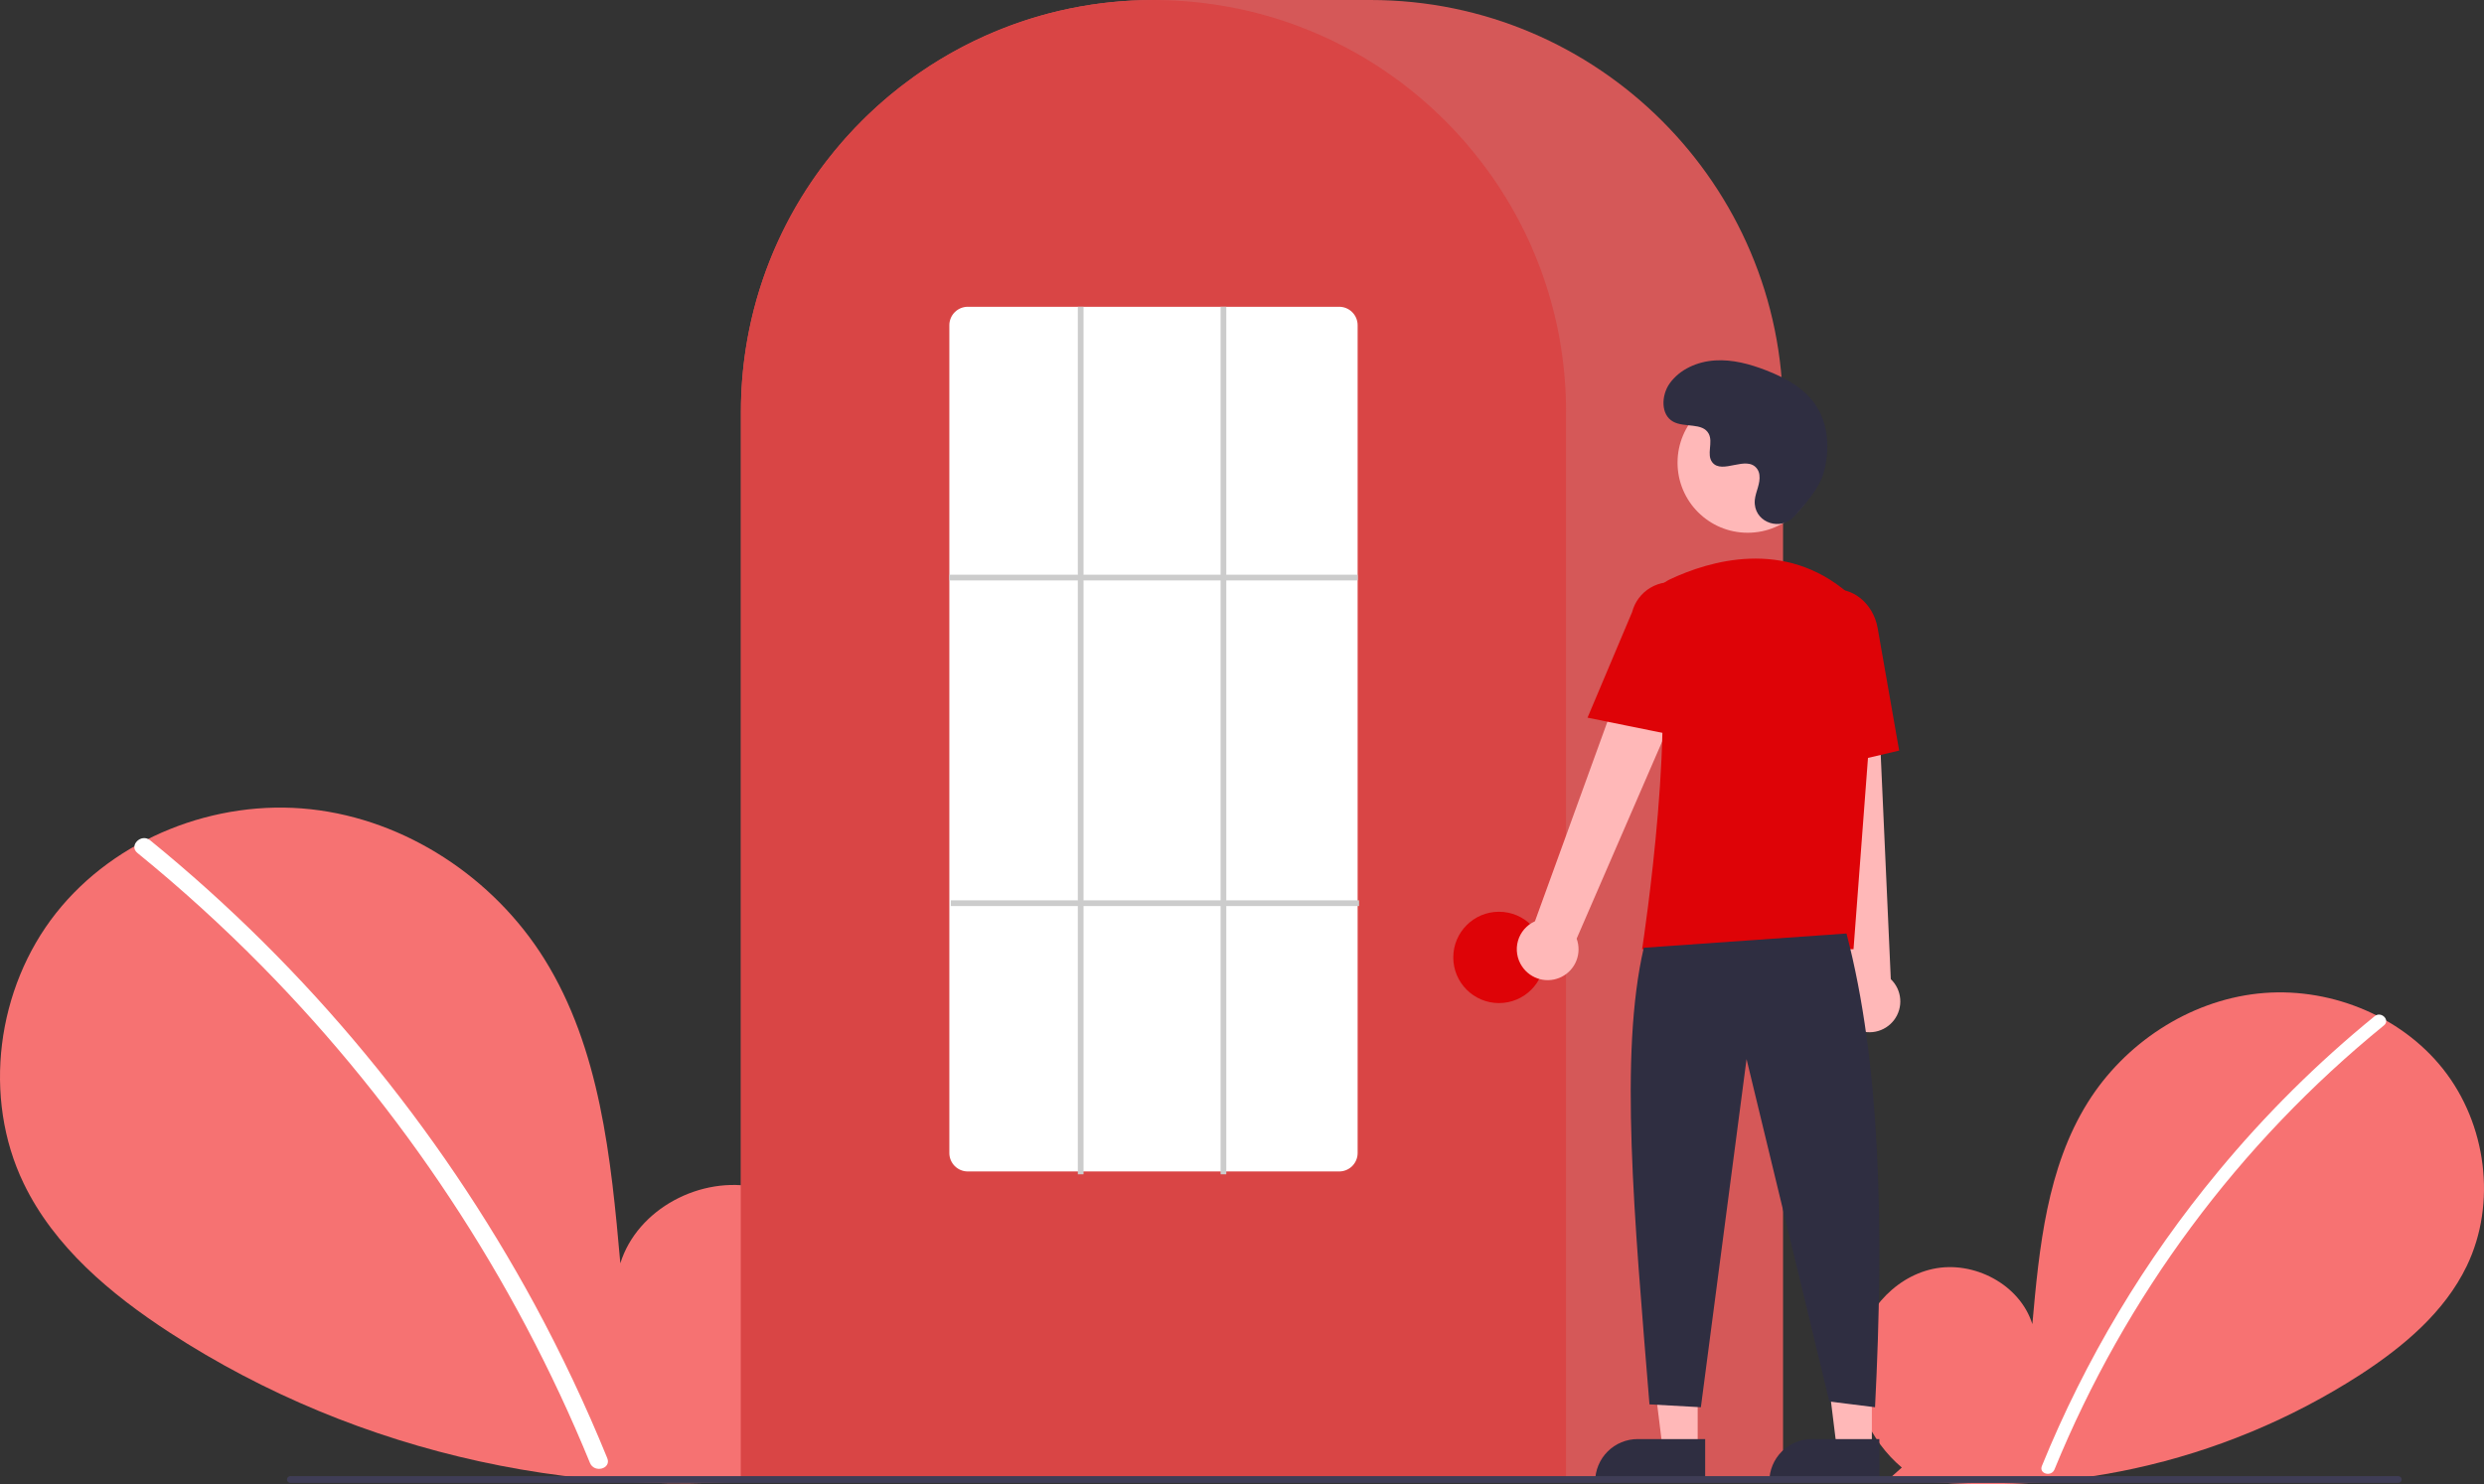 <svg width="706" height="422" viewBox="0 0 706 422" fill="none" xmlns="http://www.w3.org/2000/svg">
<rect x="0" y="0" width="706" height="422" fill="#333333" stroke="none"/>
<g clip-path="url(#clip0)">
<path d="M540.53 417.228C531.491 409.592 526.001 397.529 527.441 385.786C528.881 374.043 537.799 363.248 549.366 360.754C560.934 358.26 574.12 365.163 577.634 376.461C579.567 354.68 581.796 331.986 593.378 313.437C603.866 296.642 622.031 284.624 641.718 282.474C661.405 280.324 682.132 288.445 694.41 303.98C706.688 319.515 709.695 342.1 701.095 359.936C694.761 373.075 683.09 382.853 670.862 390.808C631.349 416.297 583.958 426.663 537.409 419.997L540.53 417.228Z" fill="#F77272"/>
<path d="M674.942 288.895C658.698 302.123 643.796 316.918 630.451 333.065C609.567 358.249 592.667 386.485 580.34 416.789C579.437 418.999 583.028 419.962 583.92 417.775C604.089 368.525 636.287 325.117 677.568 291.52C679.422 290.011 676.781 287.398 674.942 288.895Z" fill="white"/>
<path d="M227.273 415.153C239.687 404.665 247.228 388.097 245.251 371.968C243.273 355.839 231.025 341.011 215.136 337.586C199.248 334.161 181.137 343.642 176.311 359.159C173.655 329.243 170.595 298.073 154.686 272.597C140.281 249.528 115.331 233.022 88.291 230.069C61.252 227.116 32.782 238.269 15.918 259.607C-0.945 280.945 -5.074 311.965 6.736 336.463C15.437 354.509 31.467 367.94 48.262 378.866C101.845 413.725 168.314 428.263 231.56 418.957" fill="#F67272"/>
<path d="M42.658 238.887C64.969 257.056 85.437 277.377 103.766 299.555C122.098 321.711 138.238 345.592 151.958 370.863C159.627 385.039 166.516 399.623 172.594 414.55C173.834 417.586 168.902 418.908 167.676 415.905C156.91 389.589 143.589 364.392 127.906 340.674C112.299 317.042 94.436 294.979 74.567 274.796C63.33 263.385 51.473 252.602 39.051 242.493C36.505 240.42 40.133 236.832 42.658 238.887L42.658 238.887Z" fill="white"/>
<path d="M506.778 421.076H210.583V117.236C210.583 52.592 263.186 0 327.843 0H389.517C454.175 0 506.778 52.592 506.778 117.236V421.076Z" fill="#D55858"/>
<path d="M445.105 421.076H210.583V117.236C210.518 92.466 218.363 68.322 232.976 48.319C233.515 47.585 234.052 46.86 234.607 46.144C241.675 36.875 250.086 28.712 259.563 21.925C260.099 21.536 260.636 21.153 261.182 20.77C269.112 15.284 277.69 10.799 286.721 7.417C287.257 7.214 287.803 7.01 288.349 6.815C296.517 3.9 304.984 1.904 313.594 0.863C314.128 0.79 314.675 0.733 315.224 0.676C323.614 -0.221 332.075 -0.221 340.465 0.676C341.012 0.733 341.56 0.79 342.1 0.864C350.707 1.905 359.172 3.901 367.338 6.815C367.884 7.01 368.43 7.214 368.968 7.417C377.887 10.756 386.365 15.175 394.21 20.573C394.755 20.948 395.301 21.331 395.839 21.713C401.151 25.504 406.14 29.728 410.757 34.341C414.459 38.041 417.908 41.985 421.083 46.146C421.635 46.86 422.172 47.585 422.71 48.318C437.324 68.321 445.169 92.465 445.105 117.236V421.076Z" fill="#D94545"/>
<path d="M426.034 285.18C433.205 285.18 439.018 279.368 439.018 272.199C439.018 265.029 433.205 259.217 426.034 259.217C418.864 259.217 413.051 265.029 413.051 272.199C413.051 279.368 418.864 285.18 426.034 285.18Z" fill="#DE0307"/>
<path d="M482.514 411.976H472.565L467.831 373.61L482.515 373.611L482.514 411.976Z" fill="#FFB8B8"/>
<path d="M465.458 409.133H484.645V421.211H453.378C453.378 419.625 453.69 418.055 454.297 416.589C454.904 415.124 455.794 413.793 456.916 412.671C458.038 411.549 459.369 410.66 460.835 410.053C462.301 409.446 463.872 409.133 465.458 409.133Z" fill="#2F2E41"/>
<path d="M532.015 411.976H522.066L517.333 373.61L532.017 373.611L532.015 411.976Z" fill="#FFB8B8"/>
<path d="M514.959 409.133H534.146V421.211H502.879C502.879 419.625 503.191 418.055 503.798 416.589C504.406 415.124 505.295 413.793 506.417 412.671C507.539 411.549 508.871 410.66 510.336 410.053C511.802 409.446 513.373 409.133 514.959 409.133Z" fill="#2F2E41"/>
<path d="M432.606 274.77C431.89 273.716 431.414 272.518 431.212 271.26C431.009 270.002 431.085 268.714 431.434 267.489C431.783 266.263 432.397 265.129 433.231 264.167C434.066 263.204 435.102 262.436 436.266 261.916L470.086 168.723L486.727 177.802L448.112 266.862C448.855 268.874 448.834 271.089 448.052 273.087C447.271 275.085 445.784 276.727 443.872 277.702C441.961 278.677 439.758 278.917 437.682 278.377C435.605 277.836 433.799 276.553 432.606 274.77Z" fill="#FFB8B8"/>
<path d="M526.933 292.282C525.827 291.648 524.874 290.78 524.14 289.738C523.407 288.696 522.911 287.506 522.687 286.251C522.463 284.997 522.517 283.709 522.845 282.477C523.173 281.246 523.767 280.102 524.585 279.125L514.108 180.542L533.047 181.407L537.401 278.376C538.951 279.859 539.904 281.859 540.077 283.998C540.251 286.136 539.635 288.264 538.344 289.978C537.054 291.692 535.18 292.873 533.077 293.298C530.973 293.722 528.787 293.361 526.933 292.282Z" fill="#FFB8B8"/>
<path d="M496.72 151.461C507.728 151.461 516.652 142.539 516.652 131.534C516.652 120.528 507.728 111.607 496.72 111.607C485.713 111.607 476.789 120.528 476.789 131.534C476.789 142.539 485.713 151.461 496.72 151.461Z" fill="#FFB8B8"/>
<path d="M526.806 269.861H466.717L466.789 269.394C466.897 268.695 477.498 199.264 469.68 176.549C468.895 174.317 468.964 171.873 469.873 169.689C470.783 167.505 472.468 165.734 474.605 164.717H474.605C485.781 159.455 507.233 152.976 525.34 168.7C528.004 171.052 530.085 173.991 531.417 177.286C532.749 180.58 533.297 184.139 533.016 187.682L526.806 269.861Z" fill="#DE0307"/>
<path d="M478.258 209.524L451.205 204.037L463.886 173.994C464.645 171.084 466.527 168.594 469.12 167.07C471.712 165.546 474.804 165.112 477.716 165.864C480.629 166.615 483.124 168.491 484.655 171.08C486.185 173.668 486.627 176.758 485.882 179.671L478.258 209.524Z" fill="#DE0307"/>
<path d="M512.905 219.713L511.279 182.439C510.046 175.433 514.058 168.809 520.228 167.726C526.399 166.647 532.426 171.507 533.665 178.565L539.778 213.394L512.905 219.713Z" fill="#DE0307"/>
<path d="M524.806 265.399C534.475 302.214 535.53 349.021 532.921 400.078L519.937 398.455L496.404 301.097L483.42 400.078L468.813 399.267C464.45 345.695 460.201 299.705 467.19 269.455L524.806 265.399Z" fill="#2F2E41"/>
<path d="M509.853 146.934C506.135 150.894 499.23 148.768 498.745 143.358C498.707 142.938 498.71 142.515 498.753 142.096C499.003 139.7 500.388 137.524 500.056 134.994C499.981 134.364 499.747 133.764 499.375 133.25C496.412 129.284 489.456 135.025 486.66 131.434C484.945 129.232 486.961 125.765 485.645 123.304C483.908 120.056 478.765 121.658 475.539 119.879C471.95 117.9 472.164 112.394 474.527 109.046C477.408 104.962 482.46 102.783 487.449 102.469C492.438 102.155 497.392 103.503 502.049 105.318C507.341 107.379 512.589 110.229 515.845 114.881C519.806 120.539 520.187 128.145 518.206 134.76C517.001 138.784 512.889 143.7 509.853 146.934Z" fill="#2F2E41"/>
<path d="M681.64 421.598H82.519C82.263 421.598 82.018 421.495 81.838 421.314C81.657 421.133 81.555 420.888 81.555 420.632C81.555 420.377 81.657 420.131 81.838 419.95C82.018 419.769 82.263 419.667 82.519 419.666H681.64C681.896 419.667 682.141 419.769 682.322 419.95C682.502 420.131 682.604 420.377 682.604 420.632C682.604 420.888 682.502 421.133 682.322 421.314C682.141 421.495 681.896 421.598 681.64 421.598Z" fill="#3F3D56"/>
<path d="M380.591 333.048H275.097C273.707 333.055 272.372 332.511 271.383 331.536C270.394 330.56 269.833 329.232 269.822 327.843V92.422C269.833 91.033 270.394 89.705 271.383 88.729C272.372 87.753 273.707 87.21 275.097 87.217H380.591C381.98 87.21 383.316 87.753 384.305 88.729C385.293 89.705 385.855 91.033 385.866 92.422V327.843C385.855 329.232 385.293 330.56 384.305 331.536C383.316 332.511 381.98 333.055 380.591 333.048Z" fill="white"/>
<path d="M385.865 163.392H269.822V165.015H385.865V163.392Z" fill="#CCCCCC"/>
<path d="M386.271 255.972H270.228V257.595H386.271V255.972Z" fill="#CCCCCC"/>
<path d="M307.962 87.217H306.339V333.859H307.962V87.217Z" fill="#CCCCCC"/>
<path d="M348.537 87.217H346.914V333.859H348.537V87.217Z" fill="#CCCCCC"/>
</g>
<defs>
<clipPath id="clip0">
<rect width="706" height="422" fill="white"/>
</clipPath>
</defs>
</svg>
